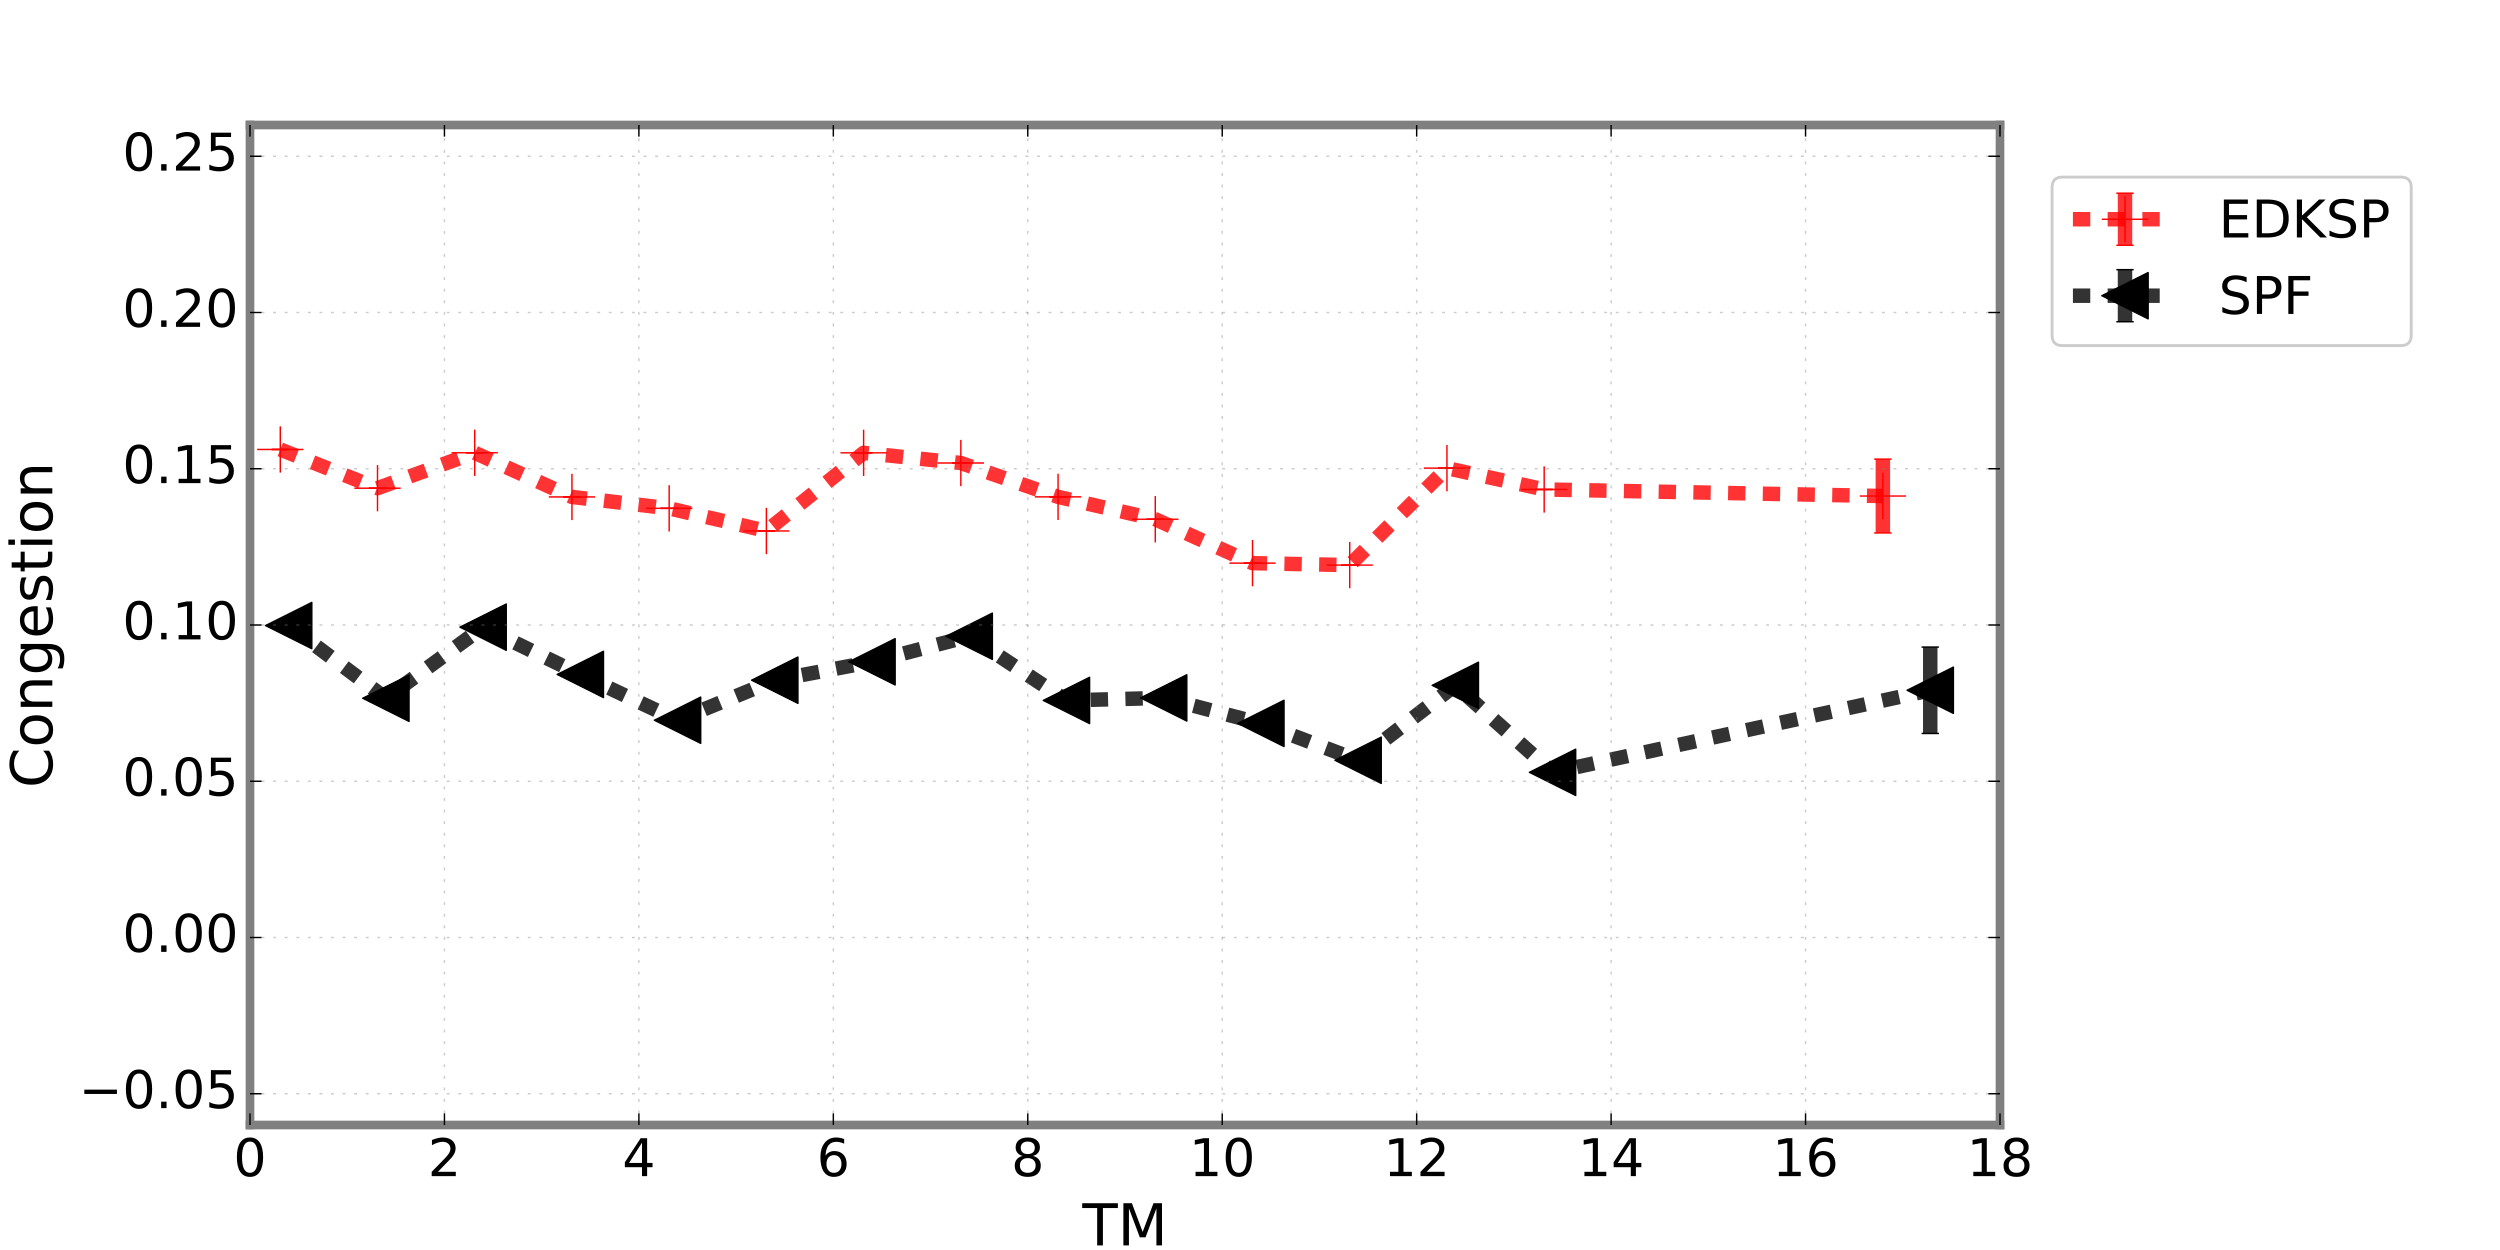 <?xml version="1.0" encoding="utf-8" standalone="no"?>
<!DOCTYPE svg PUBLIC "-//W3C//DTD SVG 1.1//EN"
  "http://www.w3.org/Graphics/SVG/1.1/DTD/svg11.dtd">
<!-- Created with matplotlib (http://matplotlib.org/) -->
<svg height="432pt" version="1.1" viewBox="0 0 864 432" width="864pt" xmlns="http://www.w3.org/2000/svg" xmlns:xlink="http://www.w3.org/1999/xlink">
 <defs>
  <style type="text/css">
*{stroke-linecap:butt;stroke-linejoin:round;stroke-miterlimit:100000;}
  </style>
 </defs>
 <g id="figure_1">
  <g id="patch_1">
   <path d="M 0 432 
L 864 432 
L 864 0 
L 0 0 
z
" style="fill:#ffffff;"/>
  </g>
  <g id="axes_1">
   <g id="patch_2">
    <path d="M 86.4 388.8 
L 691.2 388.8 
L 691.2 43.2 
L 86.4 43.2 
z
" style="fill:#ffffff;"/>
   </g>
   <g id="LineCollection_1">
    <path clip-path="url(#pf44adaa518)" d="M 96.865 155.342 
L 96.865 155.342 
" style="fill:none;stroke:#ff0000;stroke-opacity:0.8;stroke-width:5.0;"/>
    <path clip-path="url(#pf44adaa518)" d="M 130.465 168.719 
L 130.465 168.719 
" style="fill:none;stroke:#ff0000;stroke-opacity:0.8;stroke-width:5.0;"/>
    <path clip-path="url(#pf44adaa518)" d="M 164.065 156.474 
L 164.065 156.474 
" style="fill:none;stroke:#ff0000;stroke-opacity:0.8;stroke-width:5.0;"/>
    <path clip-path="url(#pf44adaa518)" d="M 197.665 171.741 
L 197.665 171.741 
" style="fill:none;stroke:#ff0000;stroke-opacity:0.8;stroke-width:5.0;"/>
    <path clip-path="url(#pf44adaa518)" d="M 231.265 175.684 
L 231.265 175.684 
" style="fill:none;stroke:#ff0000;stroke-opacity:0.8;stroke-width:5.0;"/>
    <path clip-path="url(#pf44adaa518)" d="M 264.865 183.5 
L 264.865 183.5 
" style="fill:none;stroke:#ff0000;stroke-opacity:0.8;stroke-width:5.0;"/>
    <path clip-path="url(#pf44adaa518)" d="M 298.465 156.503 
L 298.465 156.503 
" style="fill:none;stroke:#ff0000;stroke-opacity:0.8;stroke-width:5.0;"/>
    <path clip-path="url(#pf44adaa518)" d="M 332.065 160.014 
L 332.065 160.014 
" style="fill:none;stroke:#ff0000;stroke-opacity:0.8;stroke-width:5.0;"/>
    <path clip-path="url(#pf44adaa518)" d="M 365.665 171.717 
L 365.665 171.717 
" style="fill:none;stroke:#ff0000;stroke-opacity:0.8;stroke-width:5.0;"/>
    <path clip-path="url(#pf44adaa518)" d="M 399.265 179.448 
L 399.265 179.448 
" style="fill:none;stroke:#ff0000;stroke-opacity:0.8;stroke-width:5.0;"/>
    <path clip-path="url(#pf44adaa518)" d="M 432.865 194.624 
L 432.865 194.624 
" style="fill:none;stroke:#ff0000;stroke-opacity:0.8;stroke-width:5.0;"/>
    <path clip-path="url(#pf44adaa518)" d="M 466.465 195.297 
L 466.465 195.297 
" style="fill:none;stroke:#ff0000;stroke-opacity:0.8;stroke-width:5.0;"/>
    <path clip-path="url(#pf44adaa518)" d="M 500.065 161.786 
L 500.065 161.786 
" style="fill:none;stroke:#ff0000;stroke-opacity:0.8;stroke-width:5.0;"/>
    <path clip-path="url(#pf44adaa518)" d="M 533.665 169.154 
L 533.665 169.154 
" style="fill:none;stroke:#ff0000;stroke-opacity:0.8;stroke-width:5.0;"/>
    <path clip-path="url(#pf44adaa518)" d="M 650.713 184.182 
L 650.713 158.675 
" style="fill:none;stroke:#ff0000;stroke-opacity:0.8;stroke-width:5.0;"/>
   </g>
   <g id="LineCollection_2">
    <path clip-path="url(#pf44adaa518)" d="M 99.759 216.194 
L 99.759 216.194 
" style="fill:none;stroke:#000000;stroke-opacity:0.8;stroke-width:5.0;"/>
    <path clip-path="url(#pf44adaa518)" d="M 133.359 241.316 
L 133.359 241.316 
" style="fill:none;stroke:#000000;stroke-opacity:0.8;stroke-width:5.0;"/>
    <path clip-path="url(#pf44adaa518)" d="M 166.959 216.747 
L 166.959 216.747 
" style="fill:none;stroke:#000000;stroke-opacity:0.8;stroke-width:5.0;"/>
    <path clip-path="url(#pf44adaa518)" d="M 200.559 233.081 
L 200.559 233.081 
" style="fill:none;stroke:#000000;stroke-opacity:0.8;stroke-width:5.0;"/>
    <path clip-path="url(#pf44adaa518)" d="M 234.159 248.909 
L 234.159 248.909 
" style="fill:none;stroke:#000000;stroke-opacity:0.8;stroke-width:5.0;"/>
    <path clip-path="url(#pf44adaa518)" d="M 267.759 235.076 
L 267.759 235.076 
" style="fill:none;stroke:#000000;stroke-opacity:0.8;stroke-width:5.0;"/>
    <path clip-path="url(#pf44adaa518)" d="M 301.359 228.716 
L 301.359 228.716 
" style="fill:none;stroke:#000000;stroke-opacity:0.8;stroke-width:5.0;"/>
    <path clip-path="url(#pf44adaa518)" d="M 334.959 219.892 
L 334.959 219.892 
" style="fill:none;stroke:#000000;stroke-opacity:0.8;stroke-width:5.0;"/>
    <path clip-path="url(#pf44adaa518)" d="M 368.559 242.069 
L 368.559 242.069 
" style="fill:none;stroke:#000000;stroke-opacity:0.8;stroke-width:5.0;"/>
    <path clip-path="url(#pf44adaa518)" d="M 402.159 241.192 
L 402.159 241.192 
" style="fill:none;stroke:#000000;stroke-opacity:0.8;stroke-width:5.0;"/>
    <path clip-path="url(#pf44adaa518)" d="M 435.759 250.011 
L 435.759 250.011 
" style="fill:none;stroke:#000000;stroke-opacity:0.8;stroke-width:5.0;"/>
    <path clip-path="url(#pf44adaa518)" d="M 469.359 262.745 
L 469.359 262.745 
" style="fill:none;stroke:#000000;stroke-opacity:0.8;stroke-width:5.0;"/>
    <path clip-path="url(#pf44adaa518)" d="M 502.959 236.852 
L 502.959 236.852 
" style="fill:none;stroke:#000000;stroke-opacity:0.8;stroke-width:5.0;"/>
    <path clip-path="url(#pf44adaa518)" d="M 536.559 266.917 
L 536.559 266.917 
" style="fill:none;stroke:#000000;stroke-opacity:0.8;stroke-width:5.0;"/>
    <path clip-path="url(#pf44adaa518)" d="M 667.092 253.481 
L 667.092 223.622 
" style="fill:none;stroke:#000000;stroke-opacity:0.8;stroke-width:5.0;"/>
   </g>
   <g id="line2d_1">
    <defs>
     <path d="M 3 0 
L -3 -0 
" id="med1d8fcba7" style="stroke:#ff0000;stroke-width:0.5;"/>
    </defs>
    <g clip-path="url(#pf44adaa518)">
     <use style="fill:#ff0000;opacity:0.8;stroke:#ff0000;stroke-width:0.5;" x="96.865" xlink:href="#med1d8fcba7" y="155.342"/>
     <use style="fill:#ff0000;opacity:0.8;stroke:#ff0000;stroke-width:0.5;" x="130.465" xlink:href="#med1d8fcba7" y="168.719"/>
     <use style="fill:#ff0000;opacity:0.8;stroke:#ff0000;stroke-width:0.5;" x="164.065" xlink:href="#med1d8fcba7" y="156.474"/>
     <use style="fill:#ff0000;opacity:0.8;stroke:#ff0000;stroke-width:0.5;" x="197.665" xlink:href="#med1d8fcba7" y="171.741"/>
     <use style="fill:#ff0000;opacity:0.8;stroke:#ff0000;stroke-width:0.5;" x="231.265" xlink:href="#med1d8fcba7" y="175.684"/>
     <use style="fill:#ff0000;opacity:0.8;stroke:#ff0000;stroke-width:0.5;" x="264.865" xlink:href="#med1d8fcba7" y="183.5"/>
     <use style="fill:#ff0000;opacity:0.8;stroke:#ff0000;stroke-width:0.5;" x="298.465" xlink:href="#med1d8fcba7" y="156.503"/>
     <use style="fill:#ff0000;opacity:0.8;stroke:#ff0000;stroke-width:0.5;" x="332.065" xlink:href="#med1d8fcba7" y="160.014"/>
     <use style="fill:#ff0000;opacity:0.8;stroke:#ff0000;stroke-width:0.5;" x="365.665" xlink:href="#med1d8fcba7" y="171.717"/>
     <use style="fill:#ff0000;opacity:0.8;stroke:#ff0000;stroke-width:0.5;" x="399.265" xlink:href="#med1d8fcba7" y="179.448"/>
     <use style="fill:#ff0000;opacity:0.8;stroke:#ff0000;stroke-width:0.5;" x="432.865" xlink:href="#med1d8fcba7" y="194.624"/>
     <use style="fill:#ff0000;opacity:0.8;stroke:#ff0000;stroke-width:0.5;" x="466.465" xlink:href="#med1d8fcba7" y="195.297"/>
     <use style="fill:#ff0000;opacity:0.8;stroke:#ff0000;stroke-width:0.5;" x="500.065" xlink:href="#med1d8fcba7" y="161.786"/>
     <use style="fill:#ff0000;opacity:0.8;stroke:#ff0000;stroke-width:0.5;" x="533.665" xlink:href="#med1d8fcba7" y="169.154"/>
     <use style="fill:#ff0000;opacity:0.8;stroke:#ff0000;stroke-width:0.5;" x="650.713" xlink:href="#med1d8fcba7" y="184.182"/>
    </g>
   </g>
   <g id="line2d_2">
    <g clip-path="url(#pf44adaa518)">
     <use style="fill:#ff0000;opacity:0.8;stroke:#ff0000;stroke-width:0.5;" x="96.865" xlink:href="#med1d8fcba7" y="155.342"/>
     <use style="fill:#ff0000;opacity:0.8;stroke:#ff0000;stroke-width:0.5;" x="130.465" xlink:href="#med1d8fcba7" y="168.719"/>
     <use style="fill:#ff0000;opacity:0.8;stroke:#ff0000;stroke-width:0.5;" x="164.065" xlink:href="#med1d8fcba7" y="156.474"/>
     <use style="fill:#ff0000;opacity:0.8;stroke:#ff0000;stroke-width:0.5;" x="197.665" xlink:href="#med1d8fcba7" y="171.741"/>
     <use style="fill:#ff0000;opacity:0.8;stroke:#ff0000;stroke-width:0.5;" x="231.265" xlink:href="#med1d8fcba7" y="175.684"/>
     <use style="fill:#ff0000;opacity:0.8;stroke:#ff0000;stroke-width:0.5;" x="264.865" xlink:href="#med1d8fcba7" y="183.5"/>
     <use style="fill:#ff0000;opacity:0.8;stroke:#ff0000;stroke-width:0.5;" x="298.465" xlink:href="#med1d8fcba7" y="156.503"/>
     <use style="fill:#ff0000;opacity:0.8;stroke:#ff0000;stroke-width:0.5;" x="332.065" xlink:href="#med1d8fcba7" y="160.014"/>
     <use style="fill:#ff0000;opacity:0.8;stroke:#ff0000;stroke-width:0.5;" x="365.665" xlink:href="#med1d8fcba7" y="171.717"/>
     <use style="fill:#ff0000;opacity:0.8;stroke:#ff0000;stroke-width:0.5;" x="399.265" xlink:href="#med1d8fcba7" y="179.448"/>
     <use style="fill:#ff0000;opacity:0.8;stroke:#ff0000;stroke-width:0.5;" x="432.865" xlink:href="#med1d8fcba7" y="194.624"/>
     <use style="fill:#ff0000;opacity:0.8;stroke:#ff0000;stroke-width:0.5;" x="466.465" xlink:href="#med1d8fcba7" y="195.297"/>
     <use style="fill:#ff0000;opacity:0.8;stroke:#ff0000;stroke-width:0.5;" x="500.065" xlink:href="#med1d8fcba7" y="161.786"/>
     <use style="fill:#ff0000;opacity:0.8;stroke:#ff0000;stroke-width:0.5;" x="533.665" xlink:href="#med1d8fcba7" y="169.154"/>
     <use style="fill:#ff0000;opacity:0.8;stroke:#ff0000;stroke-width:0.5;" x="650.713" xlink:href="#med1d8fcba7" y="158.675"/>
    </g>
   </g>
   <g id="line2d_3">
    <path clip-path="url(#pf44adaa518)" d="M 96.865 155.342 
L 130.465 168.719 
L 164.065 156.474 
L 197.665 171.741 
L 231.265 175.684 
L 264.865 183.5 
L 298.465 156.503 
L 332.065 160.014 
L 365.665 171.717 
L 399.265 179.448 
L 432.865 194.624 
L 466.465 195.297 
L 500.065 161.786 
L 533.665 169.154 
L 650.713 171.429 
" style="fill:none;opacity:0.8;stroke:#ff0000;stroke-dasharray:6,6;stroke-dashoffset:0.0;stroke-width:5.0;"/>
    <defs>
     <path d="M -8 0 
L 8 0 
M 0 8 
L 0 -8 
" id="m1a75c35694" style="stroke:#ff0000;stroke-width:0.5;"/>
    </defs>
    <g clip-path="url(#pf44adaa518)">
     <use style="fill:#ff0000;opacity:0.8;stroke:#ff0000;stroke-width:0.5;" x="96.865" xlink:href="#m1a75c35694" y="155.342"/>
     <use style="fill:#ff0000;opacity:0.8;stroke:#ff0000;stroke-width:0.5;" x="130.465" xlink:href="#m1a75c35694" y="168.719"/>
     <use style="fill:#ff0000;opacity:0.8;stroke:#ff0000;stroke-width:0.5;" x="164.065" xlink:href="#m1a75c35694" y="156.474"/>
     <use style="fill:#ff0000;opacity:0.8;stroke:#ff0000;stroke-width:0.5;" x="197.665" xlink:href="#m1a75c35694" y="171.741"/>
     <use style="fill:#ff0000;opacity:0.8;stroke:#ff0000;stroke-width:0.5;" x="231.265" xlink:href="#m1a75c35694" y="175.684"/>
     <use style="fill:#ff0000;opacity:0.8;stroke:#ff0000;stroke-width:0.5;" x="264.865" xlink:href="#m1a75c35694" y="183.5"/>
     <use style="fill:#ff0000;opacity:0.8;stroke:#ff0000;stroke-width:0.5;" x="298.465" xlink:href="#m1a75c35694" y="156.503"/>
     <use style="fill:#ff0000;opacity:0.8;stroke:#ff0000;stroke-width:0.5;" x="332.065" xlink:href="#m1a75c35694" y="160.014"/>
     <use style="fill:#ff0000;opacity:0.8;stroke:#ff0000;stroke-width:0.5;" x="365.665" xlink:href="#m1a75c35694" y="171.717"/>
     <use style="fill:#ff0000;opacity:0.8;stroke:#ff0000;stroke-width:0.5;" x="399.265" xlink:href="#m1a75c35694" y="179.448"/>
     <use style="fill:#ff0000;opacity:0.8;stroke:#ff0000;stroke-width:0.5;" x="432.865" xlink:href="#m1a75c35694" y="194.624"/>
     <use style="fill:#ff0000;opacity:0.8;stroke:#ff0000;stroke-width:0.5;" x="466.465" xlink:href="#m1a75c35694" y="195.297"/>
     <use style="fill:#ff0000;opacity:0.8;stroke:#ff0000;stroke-width:0.5;" x="500.065" xlink:href="#m1a75c35694" y="161.786"/>
     <use style="fill:#ff0000;opacity:0.8;stroke:#ff0000;stroke-width:0.5;" x="533.665" xlink:href="#m1a75c35694" y="169.154"/>
     <use style="fill:#ff0000;opacity:0.8;stroke:#ff0000;stroke-width:0.5;" x="650.713" xlink:href="#m1a75c35694" y="171.429"/>
    </g>
   </g>
   <g id="line2d_4">
    <defs>
     <path d="M 3 0 
L -3 -0 
" id="m0d32bec355" style="stroke:#000000;stroke-width:0.5;"/>
    </defs>
    <g clip-path="url(#pf44adaa518)">
     <use style="opacity:0.8;stroke:#000000;stroke-width:0.5;" x="99.759" xlink:href="#m0d32bec355" y="216.194"/>
     <use style="opacity:0.8;stroke:#000000;stroke-width:0.5;" x="133.359" xlink:href="#m0d32bec355" y="241.316"/>
     <use style="opacity:0.8;stroke:#000000;stroke-width:0.5;" x="166.959" xlink:href="#m0d32bec355" y="216.747"/>
     <use style="opacity:0.8;stroke:#000000;stroke-width:0.5;" x="200.559" xlink:href="#m0d32bec355" y="233.081"/>
     <use style="opacity:0.8;stroke:#000000;stroke-width:0.5;" x="234.159" xlink:href="#m0d32bec355" y="248.909"/>
     <use style="opacity:0.8;stroke:#000000;stroke-width:0.5;" x="267.759" xlink:href="#m0d32bec355" y="235.076"/>
     <use style="opacity:0.8;stroke:#000000;stroke-width:0.5;" x="301.359" xlink:href="#m0d32bec355" y="228.716"/>
     <use style="opacity:0.8;stroke:#000000;stroke-width:0.5;" x="334.959" xlink:href="#m0d32bec355" y="219.892"/>
     <use style="opacity:0.8;stroke:#000000;stroke-width:0.5;" x="368.559" xlink:href="#m0d32bec355" y="242.069"/>
     <use style="opacity:0.8;stroke:#000000;stroke-width:0.5;" x="402.159" xlink:href="#m0d32bec355" y="241.192"/>
     <use style="opacity:0.8;stroke:#000000;stroke-width:0.5;" x="435.759" xlink:href="#m0d32bec355" y="250.011"/>
     <use style="opacity:0.8;stroke:#000000;stroke-width:0.5;" x="469.359" xlink:href="#m0d32bec355" y="262.745"/>
     <use style="opacity:0.8;stroke:#000000;stroke-width:0.5;" x="502.959" xlink:href="#m0d32bec355" y="236.852"/>
     <use style="opacity:0.8;stroke:#000000;stroke-width:0.5;" x="536.559" xlink:href="#m0d32bec355" y="266.917"/>
     <use style="opacity:0.8;stroke:#000000;stroke-width:0.5;" x="667.092" xlink:href="#m0d32bec355" y="253.481"/>
    </g>
   </g>
   <g id="line2d_5">
    <g clip-path="url(#pf44adaa518)">
     <use style="opacity:0.8;stroke:#000000;stroke-width:0.5;" x="99.759" xlink:href="#m0d32bec355" y="216.194"/>
     <use style="opacity:0.8;stroke:#000000;stroke-width:0.5;" x="133.359" xlink:href="#m0d32bec355" y="241.316"/>
     <use style="opacity:0.8;stroke:#000000;stroke-width:0.5;" x="166.959" xlink:href="#m0d32bec355" y="216.747"/>
     <use style="opacity:0.8;stroke:#000000;stroke-width:0.5;" x="200.559" xlink:href="#m0d32bec355" y="233.081"/>
     <use style="opacity:0.8;stroke:#000000;stroke-width:0.5;" x="234.159" xlink:href="#m0d32bec355" y="248.909"/>
     <use style="opacity:0.8;stroke:#000000;stroke-width:0.5;" x="267.759" xlink:href="#m0d32bec355" y="235.076"/>
     <use style="opacity:0.8;stroke:#000000;stroke-width:0.5;" x="301.359" xlink:href="#m0d32bec355" y="228.716"/>
     <use style="opacity:0.8;stroke:#000000;stroke-width:0.5;" x="334.959" xlink:href="#m0d32bec355" y="219.892"/>
     <use style="opacity:0.8;stroke:#000000;stroke-width:0.5;" x="368.559" xlink:href="#m0d32bec355" y="242.069"/>
     <use style="opacity:0.8;stroke:#000000;stroke-width:0.5;" x="402.159" xlink:href="#m0d32bec355" y="241.192"/>
     <use style="opacity:0.8;stroke:#000000;stroke-width:0.5;" x="435.759" xlink:href="#m0d32bec355" y="250.011"/>
     <use style="opacity:0.8;stroke:#000000;stroke-width:0.5;" x="469.359" xlink:href="#m0d32bec355" y="262.745"/>
     <use style="opacity:0.8;stroke:#000000;stroke-width:0.5;" x="502.959" xlink:href="#m0d32bec355" y="236.852"/>
     <use style="opacity:0.8;stroke:#000000;stroke-width:0.5;" x="536.559" xlink:href="#m0d32bec355" y="266.917"/>
     <use style="opacity:0.8;stroke:#000000;stroke-width:0.5;" x="667.092" xlink:href="#m0d32bec355" y="223.622"/>
    </g>
   </g>
   <g id="line2d_6">
    <path clip-path="url(#pf44adaa518)" d="M 99.759 216.194 
L 133.359 241.316 
L 166.959 216.747 
L 200.559 233.081 
L 234.159 248.909 
L 267.759 235.076 
L 301.359 228.716 
L 334.959 219.892 
L 368.559 242.069 
L 402.159 241.192 
L 435.759 250.011 
L 469.359 262.745 
L 502.959 236.852 
L 536.559 266.917 
L 667.092 238.551 
" style="fill:none;opacity:0.8;stroke:#000000;stroke-dasharray:6,6;stroke-dashoffset:0.0;stroke-width:5.0;"/>
    <defs>
     <path d="M -8 -0 
L 8 8 
L 8 -8 
z
" id="md3a1639970" style="stroke:#000000;stroke-linejoin:miter;stroke-width:0.5;"/>
    </defs>
    <g clip-path="url(#pf44adaa518)">
     <use style="opacity:0.8;stroke:#000000;stroke-linejoin:miter;stroke-width:0.5;" x="99.759" xlink:href="#md3a1639970" y="216.194"/>
     <use style="opacity:0.8;stroke:#000000;stroke-linejoin:miter;stroke-width:0.5;" x="133.359" xlink:href="#md3a1639970" y="241.316"/>
     <use style="opacity:0.8;stroke:#000000;stroke-linejoin:miter;stroke-width:0.5;" x="166.959" xlink:href="#md3a1639970" y="216.747"/>
     <use style="opacity:0.8;stroke:#000000;stroke-linejoin:miter;stroke-width:0.5;" x="200.559" xlink:href="#md3a1639970" y="233.081"/>
     <use style="opacity:0.8;stroke:#000000;stroke-linejoin:miter;stroke-width:0.5;" x="234.159" xlink:href="#md3a1639970" y="248.909"/>
     <use style="opacity:0.8;stroke:#000000;stroke-linejoin:miter;stroke-width:0.5;" x="267.759" xlink:href="#md3a1639970" y="235.076"/>
     <use style="opacity:0.8;stroke:#000000;stroke-linejoin:miter;stroke-width:0.5;" x="301.359" xlink:href="#md3a1639970" y="228.716"/>
     <use style="opacity:0.8;stroke:#000000;stroke-linejoin:miter;stroke-width:0.5;" x="334.959" xlink:href="#md3a1639970" y="219.892"/>
     <use style="opacity:0.8;stroke:#000000;stroke-linejoin:miter;stroke-width:0.5;" x="368.559" xlink:href="#md3a1639970" y="242.069"/>
     <use style="opacity:0.8;stroke:#000000;stroke-linejoin:miter;stroke-width:0.5;" x="402.159" xlink:href="#md3a1639970" y="241.192"/>
     <use style="opacity:0.8;stroke:#000000;stroke-linejoin:miter;stroke-width:0.5;" x="435.759" xlink:href="#md3a1639970" y="250.011"/>
     <use style="opacity:0.8;stroke:#000000;stroke-linejoin:miter;stroke-width:0.5;" x="469.359" xlink:href="#md3a1639970" y="262.745"/>
     <use style="opacity:0.8;stroke:#000000;stroke-linejoin:miter;stroke-width:0.5;" x="502.959" xlink:href="#md3a1639970" y="236.852"/>
     <use style="opacity:0.8;stroke:#000000;stroke-linejoin:miter;stroke-width:0.5;" x="536.559" xlink:href="#md3a1639970" y="266.917"/>
     <use style="opacity:0.8;stroke:#000000;stroke-linejoin:miter;stroke-width:0.5;" x="667.092" xlink:href="#md3a1639970" y="238.551"/>
    </g>
   </g>
   <g id="patch_3">
    <path d="M 86.4 43.2 
L 691.2 43.2 
" style="fill:none;stroke:#808080;stroke-linecap:square;stroke-linejoin:miter;stroke-width:3.0;"/>
   </g>
   <g id="patch_4">
    <path d="M 691.2 388.8 
L 691.2 43.2 
" style="fill:none;stroke:#808080;stroke-linecap:square;stroke-linejoin:miter;stroke-width:3.0;"/>
   </g>
   <g id="patch_5">
    <path d="M 86.4 388.8 
L 691.2 388.8 
" style="fill:none;stroke:#808080;stroke-linecap:square;stroke-linejoin:miter;stroke-width:3.0;"/>
   </g>
   <g id="patch_6">
    <path d="M 86.4 388.8 
L 86.4 43.2 
" style="fill:none;stroke:#808080;stroke-linecap:square;stroke-linejoin:miter;stroke-width:3.0;"/>
   </g>
   <g id="matplotlib.axis_1">
    <g id="xtick_1">
     <g id="line2d_7">
      <path clip-path="url(#pf44adaa518)" d="M 86.4 388.8 
L 86.4 43.2 
" style="fill:none;opacity:0.4;stroke:#808080;stroke-dasharray:1,3;stroke-dashoffset:0.0;stroke-width:0.5;"/>
     </g>
     <g id="line2d_8">
      <defs>
       <path d="M 0 0 
L 0 -4 
" id="mcf1ee633bd" style="stroke:#000000;stroke-width:0.5;"/>
      </defs>
      <g>
       <use style="stroke:#000000;stroke-width:0.5;" x="86.4" xlink:href="#mcf1ee633bd" y="388.8"/>
      </g>
     </g>
     <g id="line2d_9">
      <defs>
       <path d="M 0 0 
L 0 4 
" id="mc3c3f8031a" style="stroke:#000000;stroke-width:0.5;"/>
      </defs>
      <g>
       <use style="stroke:#000000;stroke-width:0.5;" x="86.4" xlink:href="#mc3c3f8031a" y="43.2"/>
      </g>
     </g>
     <g id="text_1">
      <!-- 0 -->
      <defs>
       <path d="M 31.781 66.406 
Q 24.172 66.406 20.328 58.906 
Q 16.5 51.422 16.5 36.375 
Q 16.5 21.391 20.328 13.891 
Q 24.172 6.391 31.781 6.391 
Q 39.453 6.391 43.281 13.891 
Q 47.125 21.391 47.125 36.375 
Q 47.125 51.422 43.281 58.906 
Q 39.453 66.406 31.781 66.406 
M 31.781 74.219 
Q 44.047 74.219 50.516 64.516 
Q 56.984 54.828 56.984 36.375 
Q 56.984 17.969 50.516 8.266 
Q 44.047 -1.422 31.781 -1.422 
Q 19.531 -1.422 13.062 8.266 
Q 6.594 17.969 6.594 36.375 
Q 6.594 54.828 13.062 64.516 
Q 19.531 74.219 31.781 74.219 
" id="BitstreamVeraSans-Roman-30"/>
      </defs>
      <g transform="translate(80.674 406.477)scale(0.18 -0.18)">
       <use xlink:href="#BitstreamVeraSans-Roman-30"/>
      </g>
     </g>
    </g>
    <g id="xtick_2">
     <g id="line2d_10">
      <path clip-path="url(#pf44adaa518)" d="M 153.6 388.8 
L 153.6 43.2 
" style="fill:none;opacity:0.4;stroke:#808080;stroke-dasharray:1,3;stroke-dashoffset:0.0;stroke-width:0.5;"/>
     </g>
     <g id="line2d_11">
      <g>
       <use style="stroke:#000000;stroke-width:0.5;" x="153.6" xlink:href="#mcf1ee633bd" y="388.8"/>
      </g>
     </g>
     <g id="line2d_12">
      <g>
       <use style="stroke:#000000;stroke-width:0.5;" x="153.6" xlink:href="#mc3c3f8031a" y="43.2"/>
      </g>
     </g>
     <g id="text_2">
      <!-- 2 -->
      <defs>
       <path d="M 19.188 8.297 
L 53.609 8.297 
L 53.609 0 
L 7.328 0 
L 7.328 8.297 
Q 12.938 14.109 22.625 23.891 
Q 32.328 33.688 34.812 36.531 
Q 39.547 41.844 41.422 45.531 
Q 43.312 49.219 43.312 52.781 
Q 43.312 58.594 39.234 62.25 
Q 35.156 65.922 28.609 65.922 
Q 23.969 65.922 18.812 64.312 
Q 13.672 62.703 7.812 59.422 
L 7.812 69.391 
Q 13.766 71.781 18.938 73 
Q 24.125 74.219 28.422 74.219 
Q 39.75 74.219 46.484 68.547 
Q 53.219 62.891 53.219 53.422 
Q 53.219 48.922 51.531 44.891 
Q 49.859 40.875 45.406 35.406 
Q 44.188 33.984 37.641 27.219 
Q 31.109 20.453 19.188 8.297 
" id="BitstreamVeraSans-Roman-32"/>
      </defs>
      <g transform="translate(147.874 406.477)scale(0.18 -0.18)">
       <use xlink:href="#BitstreamVeraSans-Roman-32"/>
      </g>
     </g>
    </g>
    <g id="xtick_3">
     <g id="line2d_13">
      <path clip-path="url(#pf44adaa518)" d="M 220.8 388.8 
L 220.8 43.2 
" style="fill:none;opacity:0.4;stroke:#808080;stroke-dasharray:1,3;stroke-dashoffset:0.0;stroke-width:0.5;"/>
     </g>
     <g id="line2d_14">
      <g>
       <use style="stroke:#000000;stroke-width:0.5;" x="220.8" xlink:href="#mcf1ee633bd" y="388.8"/>
      </g>
     </g>
     <g id="line2d_15">
      <g>
       <use style="stroke:#000000;stroke-width:0.5;" x="220.8" xlink:href="#mc3c3f8031a" y="43.2"/>
      </g>
     </g>
     <g id="text_3">
      <!-- 4 -->
      <defs>
       <path d="M 37.797 64.312 
L 12.891 25.391 
L 37.797 25.391 
z
M 35.203 72.906 
L 47.609 72.906 
L 47.609 25.391 
L 58.016 25.391 
L 58.016 17.188 
L 47.609 17.188 
L 47.609 0 
L 37.797 0 
L 37.797 17.188 
L 4.891 17.188 
L 4.891 26.703 
z
" id="BitstreamVeraSans-Roman-34"/>
      </defs>
      <g transform="translate(215.074 406.477)scale(0.18 -0.18)">
       <use xlink:href="#BitstreamVeraSans-Roman-34"/>
      </g>
     </g>
    </g>
    <g id="xtick_4">
     <g id="line2d_16">
      <path clip-path="url(#pf44adaa518)" d="M 288 388.8 
L 288 43.2 
" style="fill:none;opacity:0.4;stroke:#808080;stroke-dasharray:1,3;stroke-dashoffset:0.0;stroke-width:0.5;"/>
     </g>
     <g id="line2d_17">
      <g>
       <use style="stroke:#000000;stroke-width:0.5;" x="288.0" xlink:href="#mcf1ee633bd" y="388.8"/>
      </g>
     </g>
     <g id="line2d_18">
      <g>
       <use style="stroke:#000000;stroke-width:0.5;" x="288.0" xlink:href="#mc3c3f8031a" y="43.2"/>
      </g>
     </g>
     <g id="text_4">
      <!-- 6 -->
      <defs>
       <path d="M 33.016 40.375 
Q 26.375 40.375 22.484 35.828 
Q 18.609 31.297 18.609 23.391 
Q 18.609 15.531 22.484 10.953 
Q 26.375 6.391 33.016 6.391 
Q 39.656 6.391 43.531 10.953 
Q 47.406 15.531 47.406 23.391 
Q 47.406 31.297 43.531 35.828 
Q 39.656 40.375 33.016 40.375 
M 52.594 71.297 
L 52.594 62.312 
Q 48.875 64.062 45.094 64.984 
Q 41.312 65.922 37.594 65.922 
Q 27.828 65.922 22.672 59.328 
Q 17.531 52.734 16.797 39.406 
Q 19.672 43.656 24.016 45.922 
Q 28.375 48.188 33.594 48.188 
Q 44.578 48.188 50.953 41.516 
Q 57.328 34.859 57.328 23.391 
Q 57.328 12.156 50.688 5.359 
Q 44.047 -1.422 33.016 -1.422 
Q 20.359 -1.422 13.672 8.266 
Q 6.984 17.969 6.984 36.375 
Q 6.984 53.656 15.188 63.938 
Q 23.391 74.219 37.203 74.219 
Q 40.922 74.219 44.703 73.484 
Q 48.484 72.75 52.594 71.297 
" id="BitstreamVeraSans-Roman-36"/>
      </defs>
      <g transform="translate(282.274 406.477)scale(0.18 -0.18)">
       <use xlink:href="#BitstreamVeraSans-Roman-36"/>
      </g>
     </g>
    </g>
    <g id="xtick_5">
     <g id="line2d_19">
      <path clip-path="url(#pf44adaa518)" d="M 355.2 388.8 
L 355.2 43.2 
" style="fill:none;opacity:0.4;stroke:#808080;stroke-dasharray:1,3;stroke-dashoffset:0.0;stroke-width:0.5;"/>
     </g>
     <g id="line2d_20">
      <g>
       <use style="stroke:#000000;stroke-width:0.5;" x="355.2" xlink:href="#mcf1ee633bd" y="388.8"/>
      </g>
     </g>
     <g id="line2d_21">
      <g>
       <use style="stroke:#000000;stroke-width:0.5;" x="355.2" xlink:href="#mc3c3f8031a" y="43.2"/>
      </g>
     </g>
     <g id="text_5">
      <!-- 8 -->
      <defs>
       <path d="M 31.781 34.625 
Q 24.75 34.625 20.719 30.859 
Q 16.703 27.094 16.703 20.516 
Q 16.703 13.922 20.719 10.156 
Q 24.75 6.391 31.781 6.391 
Q 38.812 6.391 42.859 10.172 
Q 46.922 13.969 46.922 20.516 
Q 46.922 27.094 42.891 30.859 
Q 38.875 34.625 31.781 34.625 
M 21.922 38.812 
Q 15.578 40.375 12.031 44.719 
Q 8.5 49.078 8.5 55.328 
Q 8.5 64.062 14.719 69.141 
Q 20.953 74.219 31.781 74.219 
Q 42.672 74.219 48.875 69.141 
Q 55.078 64.062 55.078 55.328 
Q 55.078 49.078 51.531 44.719 
Q 48 40.375 41.703 38.812 
Q 48.828 37.156 52.797 32.312 
Q 56.781 27.484 56.781 20.516 
Q 56.781 9.906 50.312 4.234 
Q 43.844 -1.422 31.781 -1.422 
Q 19.734 -1.422 13.25 4.234 
Q 6.781 9.906 6.781 20.516 
Q 6.781 27.484 10.781 32.312 
Q 14.797 37.156 21.922 38.812 
M 18.312 54.391 
Q 18.312 48.734 21.844 45.562 
Q 25.391 42.391 31.781 42.391 
Q 38.141 42.391 41.719 45.562 
Q 45.312 48.734 45.312 54.391 
Q 45.312 60.062 41.719 63.234 
Q 38.141 66.406 31.781 66.406 
Q 25.391 66.406 21.844 63.234 
Q 18.312 60.062 18.312 54.391 
" id="BitstreamVeraSans-Roman-38"/>
      </defs>
      <g transform="translate(349.474 406.477)scale(0.18 -0.18)">
       <use xlink:href="#BitstreamVeraSans-Roman-38"/>
      </g>
     </g>
    </g>
    <g id="xtick_6">
     <g id="line2d_22">
      <path clip-path="url(#pf44adaa518)" d="M 422.4 388.8 
L 422.4 43.2 
" style="fill:none;opacity:0.4;stroke:#808080;stroke-dasharray:1,3;stroke-dashoffset:0.0;stroke-width:0.5;"/>
     </g>
     <g id="line2d_23">
      <g>
       <use style="stroke:#000000;stroke-width:0.5;" x="422.4" xlink:href="#mcf1ee633bd" y="388.8"/>
      </g>
     </g>
     <g id="line2d_24">
      <g>
       <use style="stroke:#000000;stroke-width:0.5;" x="422.4" xlink:href="#mc3c3f8031a" y="43.2"/>
      </g>
     </g>
     <g id="text_6">
      <!-- 10 -->
      <defs>
       <path d="M 12.406 8.297 
L 28.516 8.297 
L 28.516 63.922 
L 10.984 60.406 
L 10.984 69.391 
L 28.422 72.906 
L 38.281 72.906 
L 38.281 8.297 
L 54.391 8.297 
L 54.391 0 
L 12.406 0 
z
" id="BitstreamVeraSans-Roman-31"/>
      </defs>
      <g transform="translate(410.947 406.477)scale(0.18 -0.18)">
       <use xlink:href="#BitstreamVeraSans-Roman-31"/>
       <use x="63.623" xlink:href="#BitstreamVeraSans-Roman-30"/>
      </g>
     </g>
    </g>
    <g id="xtick_7">
     <g id="line2d_25">
      <path clip-path="url(#pf44adaa518)" d="M 489.6 388.8 
L 489.6 43.2 
" style="fill:none;opacity:0.4;stroke:#808080;stroke-dasharray:1,3;stroke-dashoffset:0.0;stroke-width:0.5;"/>
     </g>
     <g id="line2d_26">
      <g>
       <use style="stroke:#000000;stroke-width:0.5;" x="489.6" xlink:href="#mcf1ee633bd" y="388.8"/>
      </g>
     </g>
     <g id="line2d_27">
      <g>
       <use style="stroke:#000000;stroke-width:0.5;" x="489.6" xlink:href="#mc3c3f8031a" y="43.2"/>
      </g>
     </g>
     <g id="text_7">
      <!-- 12 -->
      <g transform="translate(478.147 406.477)scale(0.18 -0.18)">
       <use xlink:href="#BitstreamVeraSans-Roman-31"/>
       <use x="63.623" xlink:href="#BitstreamVeraSans-Roman-32"/>
      </g>
     </g>
    </g>
    <g id="xtick_8">
     <g id="line2d_28">
      <path clip-path="url(#pf44adaa518)" d="M 556.8 388.8 
L 556.8 43.2 
" style="fill:none;opacity:0.4;stroke:#808080;stroke-dasharray:1,3;stroke-dashoffset:0.0;stroke-width:0.5;"/>
     </g>
     <g id="line2d_29">
      <g>
       <use style="stroke:#000000;stroke-width:0.5;" x="556.8" xlink:href="#mcf1ee633bd" y="388.8"/>
      </g>
     </g>
     <g id="line2d_30">
      <g>
       <use style="stroke:#000000;stroke-width:0.5;" x="556.8" xlink:href="#mc3c3f8031a" y="43.2"/>
      </g>
     </g>
     <g id="text_8">
      <!-- 14 -->
      <g transform="translate(545.347 406.477)scale(0.18 -0.18)">
       <use xlink:href="#BitstreamVeraSans-Roman-31"/>
       <use x="63.623" xlink:href="#BitstreamVeraSans-Roman-34"/>
      </g>
     </g>
    </g>
    <g id="xtick_9">
     <g id="line2d_31">
      <path clip-path="url(#pf44adaa518)" d="M 624 388.8 
L 624 43.2 
" style="fill:none;opacity:0.4;stroke:#808080;stroke-dasharray:1,3;stroke-dashoffset:0.0;stroke-width:0.5;"/>
     </g>
     <g id="line2d_32">
      <g>
       <use style="stroke:#000000;stroke-width:0.5;" x="624.0" xlink:href="#mcf1ee633bd" y="388.8"/>
      </g>
     </g>
     <g id="line2d_33">
      <g>
       <use style="stroke:#000000;stroke-width:0.5;" x="624.0" xlink:href="#mc3c3f8031a" y="43.2"/>
      </g>
     </g>
     <g id="text_9">
      <!-- 16 -->
      <g transform="translate(612.548 406.477)scale(0.18 -0.18)">
       <use xlink:href="#BitstreamVeraSans-Roman-31"/>
       <use x="63.623" xlink:href="#BitstreamVeraSans-Roman-36"/>
      </g>
     </g>
    </g>
    <g id="xtick_10">
     <g id="line2d_34">
      <path clip-path="url(#pf44adaa518)" d="M 691.2 388.8 
L 691.2 43.2 
" style="fill:none;opacity:0.4;stroke:#808080;stroke-dasharray:1,3;stroke-dashoffset:0.0;stroke-width:0.5;"/>
     </g>
     <g id="line2d_35">
      <g>
       <use style="stroke:#000000;stroke-width:0.5;" x="691.2" xlink:href="#mcf1ee633bd" y="388.8"/>
      </g>
     </g>
     <g id="line2d_36">
      <g>
       <use style="stroke:#000000;stroke-width:0.5;" x="691.2" xlink:href="#mc3c3f8031a" y="43.2"/>
      </g>
     </g>
     <g id="text_10">
      <!-- 18 -->
      <g transform="translate(679.747 406.477)scale(0.18 -0.18)">
       <use xlink:href="#BitstreamVeraSans-Roman-31"/>
       <use x="63.623" xlink:href="#BitstreamVeraSans-Roman-38"/>
      </g>
     </g>
    </g>
    <g id="text_11">
     <!-- TM -->
     <defs>
      <path d="M 9.812 72.906 
L 24.516 72.906 
L 43.109 23.297 
L 61.812 72.906 
L 76.516 72.906 
L 76.516 0 
L 66.891 0 
L 66.891 64.016 
L 48.094 14.016 
L 38.188 14.016 
L 19.391 64.016 
L 19.391 0 
L 9.812 0 
z
" id="BitstreamVeraSans-Roman-4d"/>
      <path d="M -0.297 72.906 
L 61.375 72.906 
L 61.375 64.594 
L 35.5 64.594 
L 35.5 0 
L 25.594 0 
L 25.594 64.594 
L -0.297 64.594 
z
" id="BitstreamVeraSans-Roman-54"/>
     </defs>
     <g transform="translate(374.064 430.418)scale(0.2 -0.2)">
      <use xlink:href="#BitstreamVeraSans-Roman-54"/>
      <use x="61.084" xlink:href="#BitstreamVeraSans-Roman-4d"/>
     </g>
    </g>
   </g>
   <g id="matplotlib.axis_2">
    <g id="ytick_1">
     <g id="line2d_37">
      <path clip-path="url(#pf44adaa518)" d="M 86.4 378 
L 691.2 378 
" style="fill:none;opacity:0.4;stroke:#808080;stroke-dasharray:1,3;stroke-dashoffset:0.0;stroke-width:0.5;"/>
     </g>
     <g id="line2d_38">
      <defs>
       <path d="M 0 0 
L 4 0 
" id="m121e2b5b20" style="stroke:#000000;stroke-width:0.5;"/>
      </defs>
      <g>
       <use style="stroke:#000000;stroke-width:0.5;" x="86.4" xlink:href="#m121e2b5b20" y="378.0"/>
      </g>
     </g>
     <g id="line2d_39">
      <defs>
       <path d="M 0 0 
L -4 0 
" id="m7724fc3d6f" style="stroke:#000000;stroke-width:0.5;"/>
      </defs>
      <g>
       <use style="stroke:#000000;stroke-width:0.5;" x="691.2" xlink:href="#m7724fc3d6f" y="378.0"/>
      </g>
     </g>
     <g id="text_12">
      <!-- −0.05 -->
      <defs>
       <path d="M 10.594 35.5 
L 73.188 35.5 
L 73.188 27.203 
L 10.594 27.203 
z
" id="BitstreamVeraSans-Roman-2212"/>
       <path d="M 10.688 12.406 
L 21 12.406 
L 21 0 
L 10.688 0 
z
" id="BitstreamVeraSans-Roman-2e"/>
       <path d="M 10.797 72.906 
L 49.516 72.906 
L 49.516 64.594 
L 19.828 64.594 
L 19.828 46.734 
Q 21.969 47.469 24.109 47.828 
Q 26.266 48.188 28.422 48.188 
Q 40.625 48.188 47.75 41.5 
Q 54.891 34.812 54.891 23.391 
Q 54.891 11.625 47.562 5.094 
Q 40.234 -1.422 26.906 -1.422 
Q 22.312 -1.422 17.547 -0.641 
Q 12.797 0.141 7.719 1.703 
L 7.719 11.625 
Q 12.109 9.234 16.797 8.062 
Q 21.484 6.891 26.703 6.891 
Q 35.156 6.891 40.078 11.328 
Q 45.016 15.766 45.016 23.391 
Q 45.016 31 40.078 35.438 
Q 35.156 39.891 26.703 39.891 
Q 22.75 39.891 18.812 39.016 
Q 14.891 38.141 10.797 36.281 
z
" id="BitstreamVeraSans-Roman-35"/>
      </defs>
      <g transform="translate(27.238 382.967)scale(0.18 -0.18)">
       <use xlink:href="#BitstreamVeraSans-Roman-2212"/>
       <use x="83.789" xlink:href="#BitstreamVeraSans-Roman-30"/>
       <use x="147.412" xlink:href="#BitstreamVeraSans-Roman-2e"/>
       <use x="179.199" xlink:href="#BitstreamVeraSans-Roman-30"/>
       <use x="242.822" xlink:href="#BitstreamVeraSans-Roman-35"/>
      </g>
     </g>
    </g>
    <g id="ytick_2">
     <g id="line2d_40">
      <path clip-path="url(#pf44adaa518)" d="M 86.4 324 
L 691.2 324 
" style="fill:none;opacity:0.4;stroke:#808080;stroke-dasharray:1,3;stroke-dashoffset:0.0;stroke-width:0.5;"/>
     </g>
     <g id="line2d_41">
      <g>
       <use style="stroke:#000000;stroke-width:0.5;" x="86.4" xlink:href="#m121e2b5b20" y="324.0"/>
      </g>
     </g>
     <g id="line2d_42">
      <g>
       <use style="stroke:#000000;stroke-width:0.5;" x="691.2" xlink:href="#m7724fc3d6f" y="324.0"/>
      </g>
     </g>
     <g id="text_13">
      <!-- 0.00 -->
      <g transform="translate(42.322 328.967)scale(0.18 -0.18)">
       <use xlink:href="#BitstreamVeraSans-Roman-30"/>
       <use x="63.623" xlink:href="#BitstreamVeraSans-Roman-2e"/>
       <use x="95.41" xlink:href="#BitstreamVeraSans-Roman-30"/>
       <use x="159.033" xlink:href="#BitstreamVeraSans-Roman-30"/>
      </g>
     </g>
    </g>
    <g id="ytick_3">
     <g id="line2d_43">
      <path clip-path="url(#pf44adaa518)" d="M 86.4 270 
L 691.2 270 
" style="fill:none;opacity:0.4;stroke:#808080;stroke-dasharray:1,3;stroke-dashoffset:0.0;stroke-width:0.5;"/>
     </g>
     <g id="line2d_44">
      <g>
       <use style="stroke:#000000;stroke-width:0.5;" x="86.4" xlink:href="#m121e2b5b20" y="270.0"/>
      </g>
     </g>
     <g id="line2d_45">
      <g>
       <use style="stroke:#000000;stroke-width:0.5;" x="691.2" xlink:href="#m7724fc3d6f" y="270.0"/>
      </g>
     </g>
     <g id="text_14">
      <!-- 0.05 -->
      <g transform="translate(42.322 274.967)scale(0.18 -0.18)">
       <use xlink:href="#BitstreamVeraSans-Roman-30"/>
       <use x="63.623" xlink:href="#BitstreamVeraSans-Roman-2e"/>
       <use x="95.41" xlink:href="#BitstreamVeraSans-Roman-30"/>
       <use x="159.033" xlink:href="#BitstreamVeraSans-Roman-35"/>
      </g>
     </g>
    </g>
    <g id="ytick_4">
     <g id="line2d_46">
      <path clip-path="url(#pf44adaa518)" d="M 86.4 216 
L 691.2 216 
" style="fill:none;opacity:0.4;stroke:#808080;stroke-dasharray:1,3;stroke-dashoffset:0.0;stroke-width:0.5;"/>
     </g>
     <g id="line2d_47">
      <g>
       <use style="stroke:#000000;stroke-width:0.5;" x="86.4" xlink:href="#m121e2b5b20" y="216.0"/>
      </g>
     </g>
     <g id="line2d_48">
      <g>
       <use style="stroke:#000000;stroke-width:0.5;" x="691.2" xlink:href="#m7724fc3d6f" y="216.0"/>
      </g>
     </g>
     <g id="text_15">
      <!-- 0.10 -->
      <g transform="translate(42.322 220.967)scale(0.18 -0.18)">
       <use xlink:href="#BitstreamVeraSans-Roman-30"/>
       <use x="63.623" xlink:href="#BitstreamVeraSans-Roman-2e"/>
       <use x="95.41" xlink:href="#BitstreamVeraSans-Roman-31"/>
       <use x="159.033" xlink:href="#BitstreamVeraSans-Roman-30"/>
      </g>
     </g>
    </g>
    <g id="ytick_5">
     <g id="line2d_49">
      <path clip-path="url(#pf44adaa518)" d="M 86.4 162 
L 691.2 162 
" style="fill:none;opacity:0.4;stroke:#808080;stroke-dasharray:1,3;stroke-dashoffset:0.0;stroke-width:0.5;"/>
     </g>
     <g id="line2d_50">
      <g>
       <use style="stroke:#000000;stroke-width:0.5;" x="86.4" xlink:href="#m121e2b5b20" y="162.0"/>
      </g>
     </g>
     <g id="line2d_51">
      <g>
       <use style="stroke:#000000;stroke-width:0.5;" x="691.2" xlink:href="#m7724fc3d6f" y="162.0"/>
      </g>
     </g>
     <g id="text_16">
      <!-- 0.15 -->
      <g transform="translate(42.322 166.967)scale(0.18 -0.18)">
       <use xlink:href="#BitstreamVeraSans-Roman-30"/>
       <use x="63.623" xlink:href="#BitstreamVeraSans-Roman-2e"/>
       <use x="95.41" xlink:href="#BitstreamVeraSans-Roman-31"/>
       <use x="159.033" xlink:href="#BitstreamVeraSans-Roman-35"/>
      </g>
     </g>
    </g>
    <g id="ytick_6">
     <g id="line2d_52">
      <path clip-path="url(#pf44adaa518)" d="M 86.4 108 
L 691.2 108 
" style="fill:none;opacity:0.4;stroke:#808080;stroke-dasharray:1,3;stroke-dashoffset:0.0;stroke-width:0.5;"/>
     </g>
     <g id="line2d_53">
      <g>
       <use style="stroke:#000000;stroke-width:0.5;" x="86.4" xlink:href="#m121e2b5b20" y="108.0"/>
      </g>
     </g>
     <g id="line2d_54">
      <g>
       <use style="stroke:#000000;stroke-width:0.5;" x="691.2" xlink:href="#m7724fc3d6f" y="108.0"/>
      </g>
     </g>
     <g id="text_17">
      <!-- 0.20 -->
      <g transform="translate(42.322 112.967)scale(0.18 -0.18)">
       <use xlink:href="#BitstreamVeraSans-Roman-30"/>
       <use x="63.623" xlink:href="#BitstreamVeraSans-Roman-2e"/>
       <use x="95.41" xlink:href="#BitstreamVeraSans-Roman-32"/>
       <use x="159.033" xlink:href="#BitstreamVeraSans-Roman-30"/>
      </g>
     </g>
    </g>
    <g id="ytick_7">
     <g id="line2d_55">
      <path clip-path="url(#pf44adaa518)" d="M 86.4 54 
L 691.2 54 
" style="fill:none;opacity:0.4;stroke:#808080;stroke-dasharray:1,3;stroke-dashoffset:0.0;stroke-width:0.5;"/>
     </g>
     <g id="line2d_56">
      <g>
       <use style="stroke:#000000;stroke-width:0.5;" x="86.4" xlink:href="#m121e2b5b20" y="54.0"/>
      </g>
     </g>
     <g id="line2d_57">
      <g>
       <use style="stroke:#000000;stroke-width:0.5;" x="691.2" xlink:href="#m7724fc3d6f" y="54.0"/>
      </g>
     </g>
     <g id="text_18">
      <!-- 0.25 -->
      <g transform="translate(42.322 58.967)scale(0.18 -0.18)">
       <use xlink:href="#BitstreamVeraSans-Roman-30"/>
       <use x="63.623" xlink:href="#BitstreamVeraSans-Roman-2e"/>
       <use x="95.41" xlink:href="#BitstreamVeraSans-Roman-32"/>
       <use x="159.033" xlink:href="#BitstreamVeraSans-Roman-35"/>
      </g>
     </g>
    </g>
    <g id="text_19">
     <!-- Congestion -->
     <defs>
      <path d="M 54.891 33.016 
L 54.891 0 
L 45.906 0 
L 45.906 32.719 
Q 45.906 40.484 42.875 44.328 
Q 39.844 48.188 33.797 48.188 
Q 26.516 48.188 22.312 43.547 
Q 18.109 38.922 18.109 30.906 
L 18.109 0 
L 9.078 0 
L 9.078 54.688 
L 18.109 54.688 
L 18.109 46.188 
Q 21.344 51.125 25.703 53.562 
Q 30.078 56 35.797 56 
Q 45.219 56 50.047 50.172 
Q 54.891 44.344 54.891 33.016 
" id="BitstreamVeraSans-Roman-6e"/>
      <path d="M 30.609 48.391 
Q 23.391 48.391 19.188 42.75 
Q 14.984 37.109 14.984 27.297 
Q 14.984 17.484 19.156 11.844 
Q 23.344 6.203 30.609 6.203 
Q 37.797 6.203 41.984 11.859 
Q 46.188 17.531 46.188 27.297 
Q 46.188 37.016 41.984 42.703 
Q 37.797 48.391 30.609 48.391 
M 30.609 56 
Q 42.328 56 49.016 48.375 
Q 55.719 40.766 55.719 27.297 
Q 55.719 13.875 49.016 6.219 
Q 42.328 -1.422 30.609 -1.422 
Q 18.844 -1.422 12.172 6.219 
Q 5.516 13.875 5.516 27.297 
Q 5.516 40.766 12.172 48.375 
Q 18.844 56 30.609 56 
" id="BitstreamVeraSans-Roman-6f"/>
      <path d="M 18.312 70.219 
L 18.312 54.688 
L 36.812 54.688 
L 36.812 47.703 
L 18.312 47.703 
L 18.312 18.016 
Q 18.312 11.328 20.141 9.422 
Q 21.969 7.516 27.594 7.516 
L 36.812 7.516 
L 36.812 0 
L 27.594 0 
Q 17.188 0 13.234 3.875 
Q 9.281 7.766 9.281 18.016 
L 9.281 47.703 
L 2.688 47.703 
L 2.688 54.688 
L 9.281 54.688 
L 9.281 70.219 
z
" id="BitstreamVeraSans-Roman-74"/>
      <path d="M 64.406 67.281 
L 64.406 56.891 
Q 59.422 61.531 53.781 63.812 
Q 48.141 66.109 41.797 66.109 
Q 29.297 66.109 22.656 58.469 
Q 16.016 50.828 16.016 36.375 
Q 16.016 21.969 22.656 14.328 
Q 29.297 6.688 41.797 6.688 
Q 48.141 6.688 53.781 8.984 
Q 59.422 11.281 64.406 15.922 
L 64.406 5.609 
Q 59.234 2.094 53.438 0.328 
Q 47.656 -1.422 41.219 -1.422 
Q 24.656 -1.422 15.125 8.703 
Q 5.609 18.844 5.609 36.375 
Q 5.609 53.953 15.125 64.078 
Q 24.656 74.219 41.219 74.219 
Q 47.75 74.219 53.531 72.484 
Q 59.328 70.75 64.406 67.281 
" id="BitstreamVeraSans-Roman-43"/>
      <path d="M 56.203 29.594 
L 56.203 25.203 
L 14.891 25.203 
Q 15.484 15.922 20.484 11.062 
Q 25.484 6.203 34.422 6.203 
Q 39.594 6.203 44.453 7.469 
Q 49.312 8.734 54.109 11.281 
L 54.109 2.781 
Q 49.266 0.734 44.188 -0.344 
Q 39.109 -1.422 33.891 -1.422 
Q 20.797 -1.422 13.156 6.188 
Q 5.516 13.812 5.516 26.812 
Q 5.516 40.234 12.766 48.109 
Q 20.016 56 32.328 56 
Q 43.359 56 49.781 48.891 
Q 56.203 41.797 56.203 29.594 
M 47.219 32.234 
Q 47.125 39.594 43.094 43.984 
Q 39.062 48.391 32.422 48.391 
Q 24.906 48.391 20.391 44.141 
Q 15.875 39.891 15.188 32.172 
z
" id="BitstreamVeraSans-Roman-65"/>
      <path d="M 9.422 54.688 
L 18.406 54.688 
L 18.406 0 
L 9.422 0 
z
M 9.422 75.984 
L 18.406 75.984 
L 18.406 64.594 
L 9.422 64.594 
z
" id="BitstreamVeraSans-Roman-69"/>
      <path d="M 45.406 27.984 
Q 45.406 37.75 41.375 43.109 
Q 37.359 48.484 30.078 48.484 
Q 22.859 48.484 18.828 43.109 
Q 14.797 37.75 14.797 27.984 
Q 14.797 18.266 18.828 12.891 
Q 22.859 7.516 30.078 7.516 
Q 37.359 7.516 41.375 12.891 
Q 45.406 18.266 45.406 27.984 
M 54.391 6.781 
Q 54.391 -7.172 48.188 -13.984 
Q 42 -20.797 29.203 -20.797 
Q 24.469 -20.797 20.266 -20.094 
Q 16.062 -19.391 12.109 -17.922 
L 12.109 -9.188 
Q 16.062 -11.328 19.922 -12.344 
Q 23.781 -13.375 27.781 -13.375 
Q 36.625 -13.375 41.016 -8.766 
Q 45.406 -4.156 45.406 5.172 
L 45.406 9.625 
Q 42.625 4.781 38.281 2.391 
Q 33.938 0 27.875 0 
Q 17.828 0 11.672 7.656 
Q 5.516 15.328 5.516 27.984 
Q 5.516 40.672 11.672 48.328 
Q 17.828 56 27.875 56 
Q 33.938 56 38.281 53.609 
Q 42.625 51.219 45.406 46.391 
L 45.406 54.688 
L 54.391 54.688 
z
" id="BitstreamVeraSans-Roman-67"/>
      <path d="M 44.281 53.078 
L 44.281 44.578 
Q 40.484 46.531 36.375 47.5 
Q 32.281 48.484 27.875 48.484 
Q 21.188 48.484 17.844 46.438 
Q 14.5 44.391 14.5 40.281 
Q 14.5 37.156 16.891 35.375 
Q 19.281 33.594 26.516 31.984 
L 29.594 31.297 
Q 39.156 29.25 43.188 25.516 
Q 47.219 21.781 47.219 15.094 
Q 47.219 7.469 41.188 3.016 
Q 35.156 -1.422 24.609 -1.422 
Q 20.219 -1.422 15.453 -0.562 
Q 10.688 0.297 5.422 2 
L 5.422 11.281 
Q 10.406 8.688 15.234 7.391 
Q 20.062 6.109 24.812 6.109 
Q 31.156 6.109 34.562 8.281 
Q 37.984 10.453 37.984 14.406 
Q 37.984 18.062 35.516 20.016 
Q 33.062 21.969 24.703 23.781 
L 21.578 24.516 
Q 13.234 26.266 9.516 29.906 
Q 5.812 33.547 5.812 39.891 
Q 5.812 47.609 11.281 51.797 
Q 16.75 56 26.812 56 
Q 31.781 56 36.172 55.266 
Q 40.578 54.547 44.281 53.078 
" id="BitstreamVeraSans-Roman-73"/>
     </defs>
     <g transform="translate(18.079 272.305)rotate(-90.0)scale(0.2 -0.2)">
      <use xlink:href="#BitstreamVeraSans-Roman-43"/>
      <use x="69.824" xlink:href="#BitstreamVeraSans-Roman-6f"/>
      <use x="131.006" xlink:href="#BitstreamVeraSans-Roman-6e"/>
      <use x="194.385" xlink:href="#BitstreamVeraSans-Roman-67"/>
      <use x="257.861" xlink:href="#BitstreamVeraSans-Roman-65"/>
      <use x="319.385" xlink:href="#BitstreamVeraSans-Roman-73"/>
      <use x="371.484" xlink:href="#BitstreamVeraSans-Roman-74"/>
      <use x="410.693" xlink:href="#BitstreamVeraSans-Roman-69"/>
      <use x="438.477" xlink:href="#BitstreamVeraSans-Roman-6f"/>
      <use x="499.658" xlink:href="#BitstreamVeraSans-Roman-6e"/>
     </g>
    </g>
   </g>
   <g id="legend_1">
    <g id="patch_7">
     <path d="M 712.8 119.441 
L 829.718 119.441 
Q 833.318 119.441 833.318 115.841 
L 833.318 64.8 
Q 833.318 61.2 829.718 61.2 
L 712.8 61.2 
Q 709.2 61.2 709.2 64.8 
L 709.2 115.841 
Q 709.2 119.441 712.8 119.441 
z
" style="fill:#ffffff;opacity:0.4;stroke:#808080;stroke-linejoin:miter;"/>
    </g>
    <g id="LineCollection_3">
     <path d="M 734.4 84.777 
L 734.4 66.777 
" style="fill:none;stroke:#ff0000;stroke-opacity:0.8;stroke-width:5.0;"/>
    </g>
    <g id="line2d_58">
     <g>
      <use style="fill:#ff0000;opacity:0.8;stroke:#ff0000;stroke-width:0.5;" x="734.4" xlink:href="#med1d8fcba7" y="84.777"/>
     </g>
    </g>
    <g id="line2d_59">
     <g>
      <use style="fill:#ff0000;opacity:0.8;stroke:#ff0000;stroke-width:0.5;" x="734.4" xlink:href="#med1d8fcba7" y="66.777"/>
     </g>
    </g>
    <g id="line2d_60">
     <path d="M 716.4 75.777 
L 752.4 75.777 
" style="fill:none;opacity:0.8;stroke:#ff0000;stroke-dasharray:6,6;stroke-dashoffset:0.0;stroke-width:5.0;"/>
    </g>
    <g id="line2d_61">
     <g>
      <use style="fill:#ff0000;opacity:0.8;stroke:#ff0000;stroke-width:0.5;" x="734.4" xlink:href="#m1a75c35694" y="75.777"/>
     </g>
    </g>
    <g id="text_20">
     <!-- EDKSP -->
     <defs>
      <path d="M 19.672 64.797 
L 19.672 37.406 
L 32.078 37.406 
Q 38.969 37.406 42.719 40.969 
Q 46.484 44.531 46.484 51.125 
Q 46.484 57.672 42.719 61.234 
Q 38.969 64.797 32.078 64.797 
z
M 9.812 72.906 
L 32.078 72.906 
Q 44.344 72.906 50.609 67.359 
Q 56.891 61.812 56.891 51.125 
Q 56.891 40.328 50.609 34.812 
Q 44.344 29.297 32.078 29.297 
L 19.672 29.297 
L 19.672 0 
L 9.812 0 
z
" id="BitstreamVeraSans-Roman-50"/>
      <path d="M 9.812 72.906 
L 55.906 72.906 
L 55.906 64.594 
L 19.672 64.594 
L 19.672 43.016 
L 54.391 43.016 
L 54.391 34.719 
L 19.672 34.719 
L 19.672 8.297 
L 56.781 8.297 
L 56.781 0 
L 9.812 0 
z
" id="BitstreamVeraSans-Roman-45"/>
      <path d="M 19.672 64.797 
L 19.672 8.109 
L 31.594 8.109 
Q 46.688 8.109 53.688 14.938 
Q 60.688 21.781 60.688 36.531 
Q 60.688 51.172 53.688 57.984 
Q 46.688 64.797 31.594 64.797 
z
M 9.812 72.906 
L 30.078 72.906 
Q 51.266 72.906 61.172 64.094 
Q 71.094 55.281 71.094 36.531 
Q 71.094 17.672 61.125 8.828 
Q 51.172 0 30.078 0 
L 9.812 0 
z
" id="BitstreamVeraSans-Roman-44"/>
      <path d="M 9.812 72.906 
L 19.672 72.906 
L 19.672 42.094 
L 52.391 72.906 
L 65.094 72.906 
L 28.906 38.922 
L 67.672 0 
L 54.688 0 
L 19.672 35.109 
L 19.672 0 
L 9.812 0 
z
" id="BitstreamVeraSans-Roman-4b"/>
      <path d="M 53.516 70.516 
L 53.516 60.891 
Q 47.906 63.578 42.922 64.891 
Q 37.938 66.219 33.297 66.219 
Q 25.25 66.219 20.875 63.094 
Q 16.5 59.969 16.5 54.203 
Q 16.5 49.359 19.406 46.891 
Q 22.312 44.438 30.422 42.922 
L 36.375 41.703 
Q 47.406 39.594 52.656 34.297 
Q 57.906 29 57.906 20.125 
Q 57.906 9.516 50.797 4.047 
Q 43.703 -1.422 29.984 -1.422 
Q 24.812 -1.422 18.969 -0.25 
Q 13.141 0.922 6.891 3.219 
L 6.891 13.375 
Q 12.891 10.016 18.656 8.297 
Q 24.422 6.594 29.984 6.594 
Q 38.422 6.594 43.016 9.906 
Q 47.609 13.234 47.609 19.391 
Q 47.609 24.75 44.312 27.781 
Q 41.016 30.812 33.5 32.328 
L 27.484 33.5 
Q 16.453 35.688 11.516 40.375 
Q 6.594 45.062 6.594 53.422 
Q 6.594 63.094 13.406 68.656 
Q 20.219 74.219 32.172 74.219 
Q 37.312 74.219 42.625 73.281 
Q 47.953 72.359 53.516 70.516 
" id="BitstreamVeraSans-Roman-53"/>
     </defs>
     <g transform="translate(766.8 82.077)scale(0.18 -0.18)">
      <use xlink:href="#BitstreamVeraSans-Roman-45"/>
      <use x="63.184" xlink:href="#BitstreamVeraSans-Roman-44"/>
      <use x="140.186" xlink:href="#BitstreamVeraSans-Roman-4b"/>
      <use x="205.762" xlink:href="#BitstreamVeraSans-Roman-53"/>
      <use x="269.238" xlink:href="#BitstreamVeraSans-Roman-50"/>
     </g>
    </g>
    <g id="LineCollection_4">
     <path d="M 734.4 111.198 
L 734.4 93.198 
" style="fill:none;stroke:#000000;stroke-opacity:0.8;stroke-width:5.0;"/>
    </g>
    <g id="line2d_62">
     <g>
      <use style="opacity:0.8;stroke:#000000;stroke-width:0.5;" x="734.4" xlink:href="#m0d32bec355" y="111.198"/>
     </g>
    </g>
    <g id="line2d_63">
     <g>
      <use style="opacity:0.8;stroke:#000000;stroke-width:0.5;" x="734.4" xlink:href="#m0d32bec355" y="93.198"/>
     </g>
    </g>
    <g id="line2d_64">
     <path d="M 716.4 102.198 
L 752.4 102.198 
" style="fill:none;opacity:0.8;stroke:#000000;stroke-dasharray:6,6;stroke-dashoffset:0.0;stroke-width:5.0;"/>
    </g>
    <g id="line2d_65">
     <g>
      <use style="opacity:0.8;stroke:#000000;stroke-linejoin:miter;stroke-width:0.5;" x="734.4" xlink:href="#md3a1639970" y="102.198"/>
     </g>
    </g>
    <g id="text_21">
     <!-- SPF -->
     <defs>
      <path d="M 9.812 72.906 
L 51.703 72.906 
L 51.703 64.594 
L 19.672 64.594 
L 19.672 43.109 
L 48.578 43.109 
L 48.578 34.812 
L 19.672 34.812 
L 19.672 0 
L 9.812 0 
z
" id="BitstreamVeraSans-Roman-46"/>
     </defs>
     <g transform="translate(766.8 108.498)scale(0.18 -0.18)">
      <use xlink:href="#BitstreamVeraSans-Roman-53"/>
      <use x="63.477" xlink:href="#BitstreamVeraSans-Roman-50"/>
      <use x="123.779" xlink:href="#BitstreamVeraSans-Roman-46"/>
     </g>
    </g>
   </g>
  </g>
 </g>
 <defs>
  <clipPath id="pf44adaa518">
   <rect height="345.6" width="604.8" x="86.4" y="43.2"/>
  </clipPath>
 </defs>
</svg>
